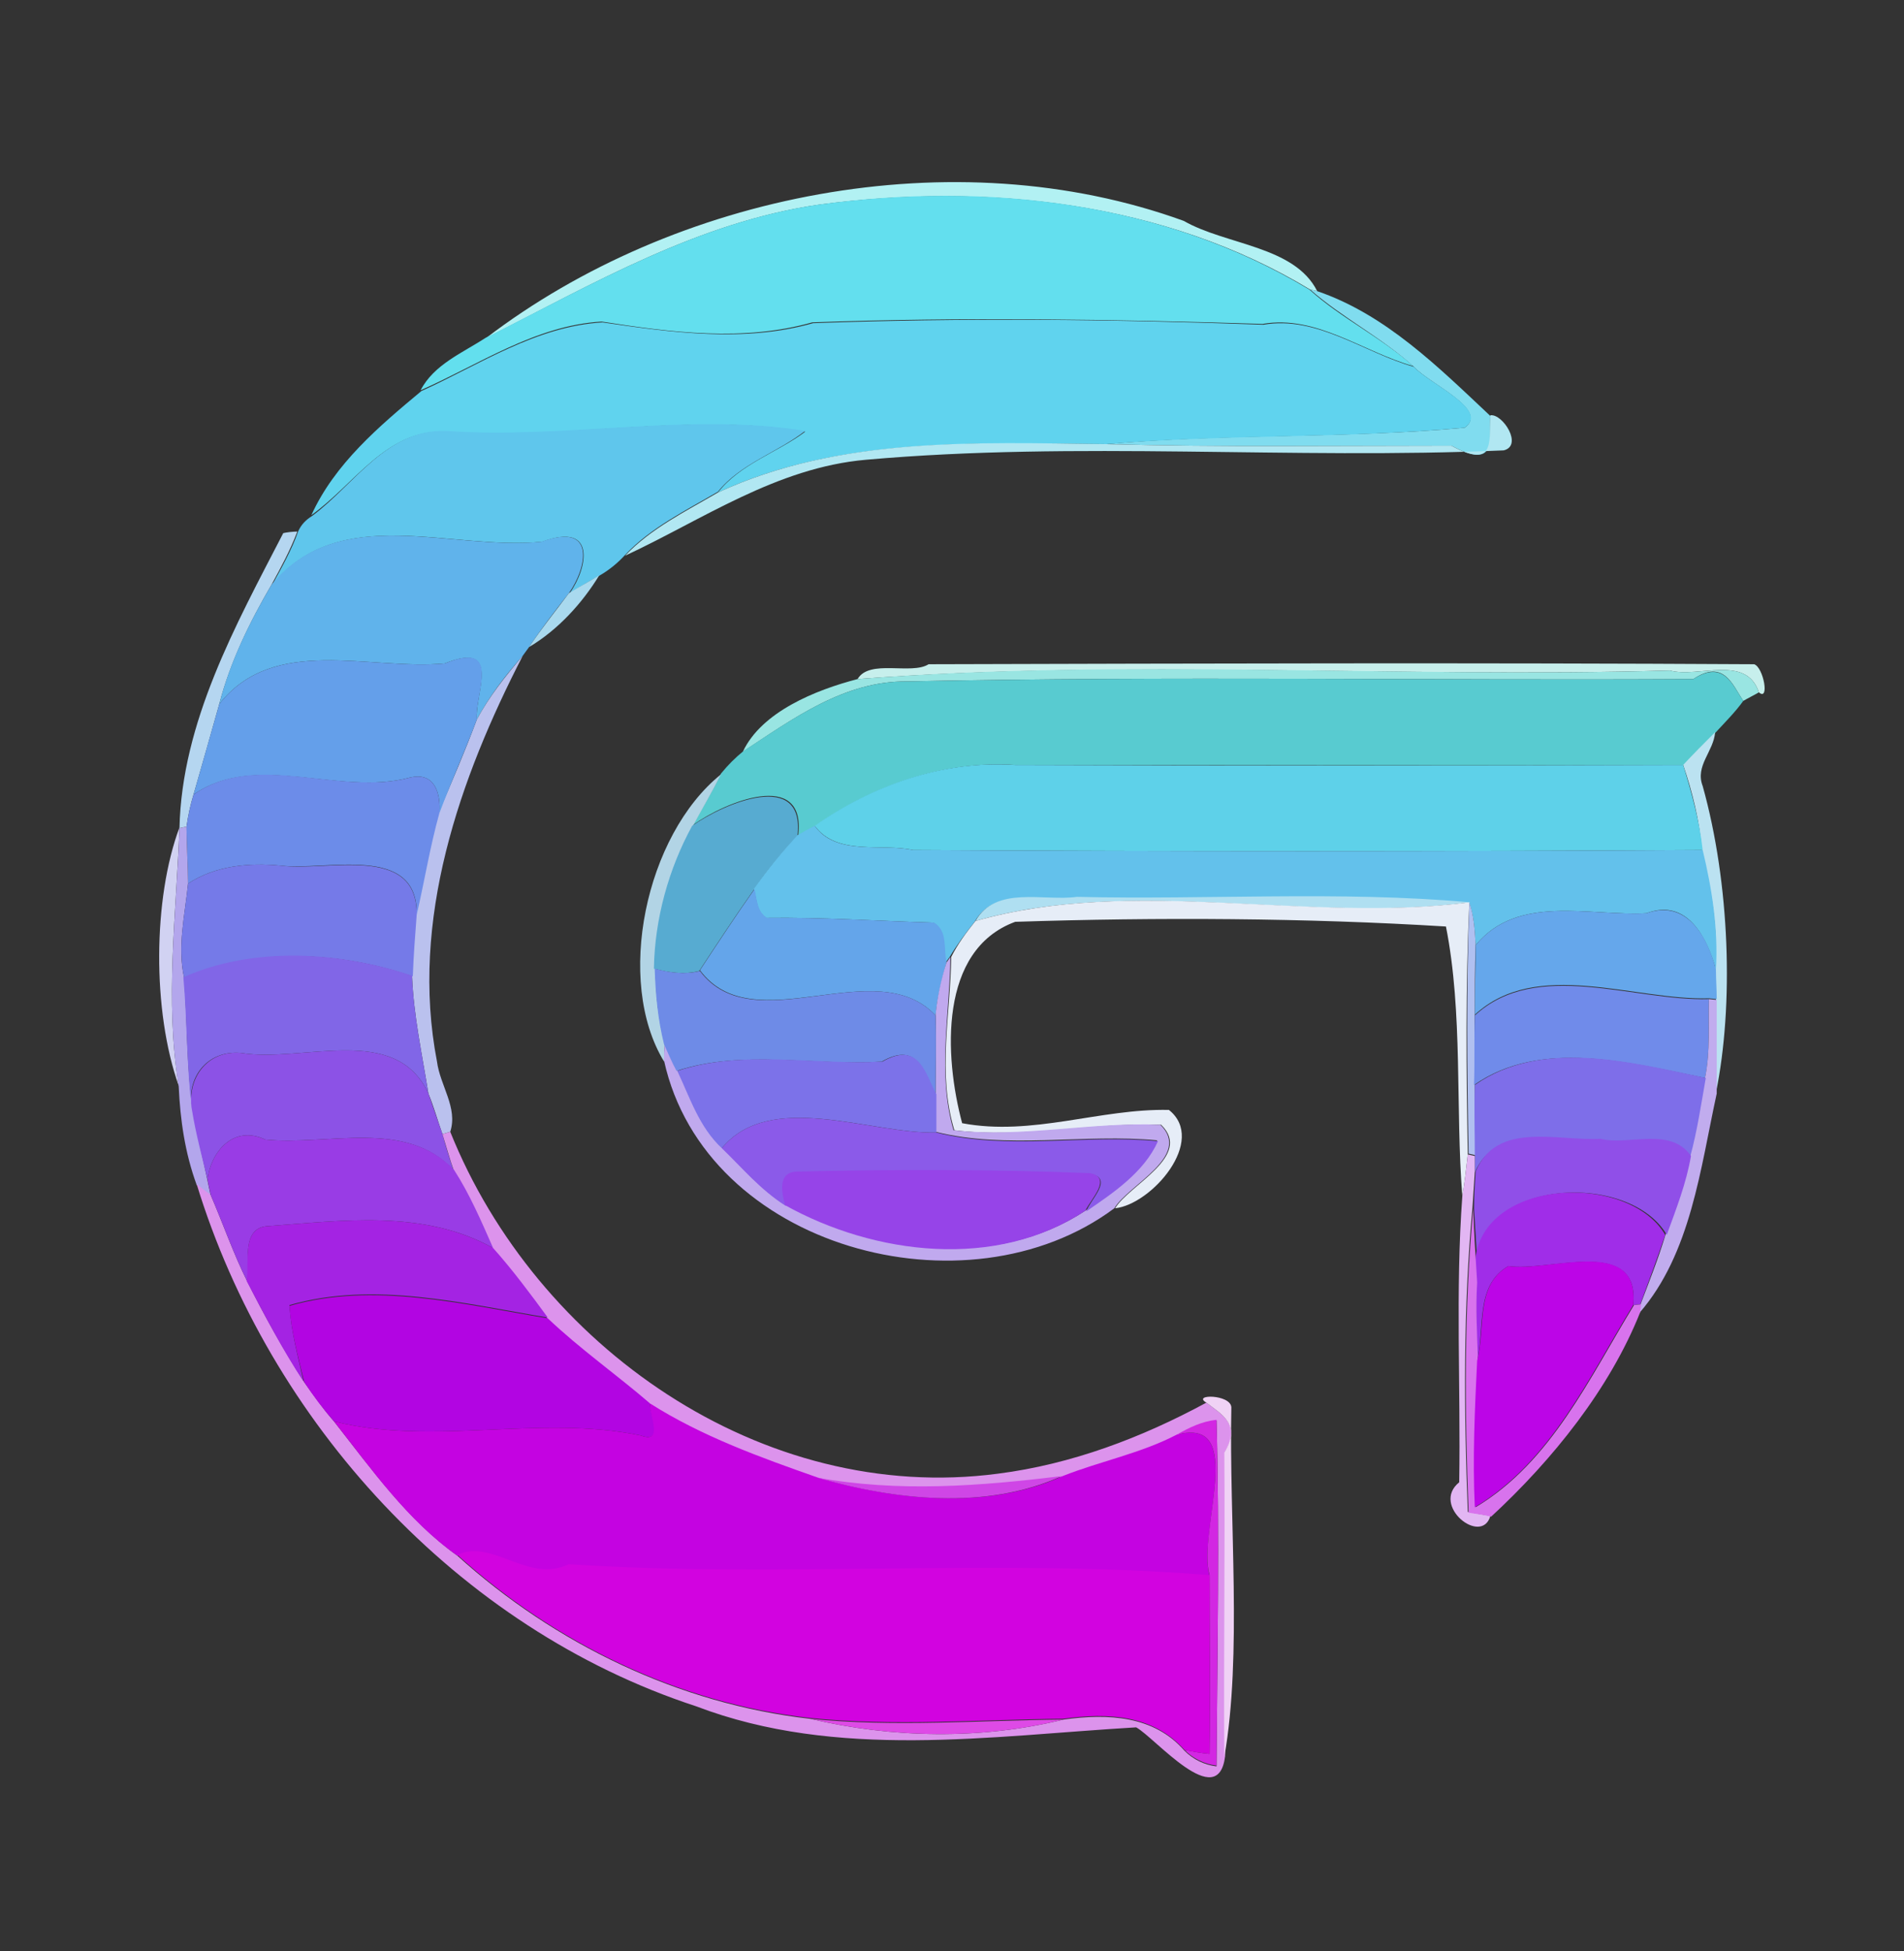 <?xml version="1.0" encoding="utf-8"?>
<!-- Generator: Adobe Illustrator 26.0.3, SVG Export Plug-In . SVG Version: 6.00 Build 0)  -->
<svg version="1.1" id="Layer_1" xmlns="http://www.w3.org/2000/svg" xmlns:xlink="http://www.w3.org/1999/xlink" x="0px" y="0px"
	 viewBox="0 0 244 250" style="enable-background:new 0 0 244 250;" xml:space="preserve">
<rect x="0" y="0" width="244" height="250" fill="#333333" stroke="none"/>
<style type="text/css">
	.st0{fill:#B2F1F3;}
	.st1{fill:#63DFEE;}
	.st2{fill:#80DCEF;}
	.st3{fill:#60D3EE;}
	.st4{fill:#B1E7F2;}
	.st5{fill:#5FC6EC;}
	.st6{fill:#B5D6F0;}
	.st7{fill:#60B3EB;}
	.st8{fill:#A9D9EE;}
	.st9{fill:#BAC1EE;}
	.st10{fill:#649FEA;}
	.st11{fill:#C7EFEC;}
	.st12{fill:#99E5E2;}
	.st13{fill:#58CBD0;}
	.st14{fill:#BBE2F1;}
	.st15{fill:#5ED1E9;}
	.st16{fill:#6C8CE9;}
	.st17{fill:#B2D4E5;}
	.st18{fill:#57ABD1;}
	.st19{fill:#D1D2F2;}
	.st20{fill:#B3A6EC;}
	.st21{fill:#63C1EB;}
	.st22{fill:#757AE8;}
	.st23{fill:#64A5EA;}
	.st24{fill:#AFDFF1;}
	.st25{fill:#E6EDF7;}
	.st26{fill:#B0C0F0;}
	.st27{fill:#65A7EB;}
	.st28{fill:#8166E7;}
	.st29{fill:#C0A9EE;}
	.st30{fill:#6E8BE7;}
	.st31{fill:#708BEA;}
	.st32{fill:#C1ACEE;}
	.st33{fill:#8C52E6;}
	.st34{fill:#7C72E9;}
	.st35{fill:#7E6EE9;}
	.st36{fill:#8B5AE9;}
	.st37{fill:#DC93EC;}
	.st38{fill:#993CE5;}
	.st39{fill:#904FE8;}
	.st40{fill:#E2B6F3;}
	.st41{fill:#9644E8;}
	.st42{fill:#A02DE8;}
	.st43{fill:#D873ED;}
	.st44{fill:#A423E3;}
	.st45{fill:#BC05E7;}
	.st46{fill:#B205E2;}
	.st47{fill:#F0D2F5;}
	.st48{fill:#C403E1;}
	.st49{fill:#D227E2;}
	.st50{fill:#CF46E6;}
	.st51{fill:#D203E0;}
	.st52{fill:#DE4AE6;}
</style>
<g id="_x23_b2f1f3ff">
	<path class="st0" d="M62.3,43.3c24.1-18.4,59.9-25.7,89.4-15c5.4,3.1,14.2,3.2,17.1,9l-0.9-0.2c-18.7-11.3-41.5-13.7-62.8-10.9
		C89.6,28.4,75.9,36.4,62.3,43.3z"/>
</g>
<g id="_x23_63dfeeff">
	<path class="st1" d="M105,26.2c21.4-2.9,44.1-0.4,62.8,10.9c4.1,3.7,9.2,6.1,13.3,9.8c-6.4-1.8-12.4-6.6-19.3-5.4
		c-19.2-0.6-38.5-0.9-57.7-0.2c-8.8,2.5-18.1,1.3-27-0.1c-8.5,0.5-15.7,5.5-23.2,8.8c1.7-3.3,5.4-4.8,8.3-6.7
		C75.9,36.4,89.6,28.4,105,26.2z"/>
</g>
<g id="_x23_80dcefff">
	<path class="st2" d="M167.9,37.1l0.9,0.2c8.8,3,15.6,9.8,22.2,16c-0.2,2.6,1.1,7.1-5,3.8c-14.7,0-29.5,0.2-44.2-0.2
		c15.3-1.4,30.7-0.7,45.9-2.1c3.2-2.3-4.5-5.6-6.5-7.8C177,43.2,172,40.7,167.9,37.1z"/>
</g>
<g id="_x23_60d3eeff">
	<path class="st3" d="M54,50.1c7.5-3.4,14.7-8.3,23.2-8.8c8.9,1.3,18.2,2.6,27,0.1c19.2-0.7,38.5-0.5,57.7,0.2
		c6.9-1.2,12.9,3.6,19.3,5.4c2,2.2,9.8,5.5,6.5,7.8c-15.3,1.4-30.7,0.8-45.9,2.1c-16.8-0.1-34.2-1-49.8,6.2
		c2.9-3.7,7.6-5.1,11.2-7.8c-14.9-2.5-30.8,1.1-46.1,0C49.5,55,45.5,62,39.9,66C42.9,59.4,48.6,54.6,54,50.1z"/>
</g>
<g id="_x23_b1e7f2ff">
	<path class="st4" d="M191,53.2c1.6-0.2,4.2,3.9,1.7,4.5c-27.2,1.2-54.6-1.2-81.7,1.2C99.5,59.9,90,66.6,80.1,71.2
		c3.3-3.5,7.8-5.7,11.9-8.1c15.6-7.2,33-6.4,49.8-6.2c14.7,0.4,29.5,0.2,44.2,0.2C192,60.4,190.7,55.8,191,53.2z"/>
</g>
<g id="_x23_5fc6ecff">
	<path class="st5" d="M57.1,55.2c15.2,1.1,31.1-2.4,46.1,0C99.6,58,94.9,59.4,92,63c-4.1,2.4-8.6,4.6-11.9,8.1c-0.9,1-2,1.9-3.2,2.6
		c-1.3,0.7-2.6,1.5-3.9,2.3c2.3-3.2,3.5-9.2-3.5-6.6c-11.6,1.2-25.9-5.1-34.6,5.5c1.2-2.2,2.5-4.5,3.3-6.8c0.4-0.9,1-1.5,1.8-2
		C45.5,62,49.5,55,57.1,55.2z"/>
</g>
<g id="_x23_b5d6f0ff">
	<path class="st6" d="M36.3,68.3c0.4-0.1,1.3-0.2,1.8-0.2c-0.9,2.4-2.1,4.6-3.3,6.8c-2.8,4.8-5.3,9.9-6.7,15.3
		c-1.1,3.9-2.2,7.8-3.3,11.6c-0.4,1.3-0.7,2.7-0.9,4.1l-0.9,0.2C23.3,92.5,30.2,80.1,36.3,68.3z"/>
</g>
<g id="_x23_60b3ebff">
	<path class="st7" d="M34.8,74.9c8.7-10.6,23-4.3,34.6-5.5c7.1-2.6,5.8,3.4,3.5,6.6c-1.8,2.3-3.5,4.5-5.1,6.9
		c-0.2,0.3-0.6,0.8-0.8,1.1c-2.2,2.5-4.3,5.2-5.9,8.2c-0.3-3.2,3.3-10.2-4.1-7.2c-9.7,0.9-21.9-3.7-28.9,5.2
		C29.5,84.7,32,79.7,34.8,74.9z"/>
</g>
<g id="_x23_a9d9eeff">
	<path class="st8" d="M72.9,76c1.3-0.8,2.6-1.5,3.9-2.3c-2.2,3.6-5.3,7-9,9.2C69.4,80.5,71.2,78.3,72.9,76z"/>
</g>
<g id="_x23_bac1eeff">
	<path class="st9" d="M61.1,92.2c1.6-3,3.7-5.6,5.9-8.2c-8.1,15.7-14.5,33.9-11,52c0.4,3.1,2.7,5.9,1.7,9l-1,0.3
		c-0.6-1.7-1.1-3.5-1.8-5.2c-0.8-5-1.9-10-2.1-15.1c0.1-2.6,0.3-5.3,0.5-7.9c1-4.3,1.8-8.7,2.9-13C57.9,100.2,59.6,96.2,61.1,92.2z"
		/>
</g>
<g id="_x23_649feaff">
	<path class="st10" d="M28.1,90.2c7-8.9,19.2-4.3,28.9-5.2c7.5-3.1,3.8,4,4.1,7.2c-1.5,4-3.3,8-4.8,12c0.2-2.6-0.6-5.3-3.7-4.6
		c-9.1,2.5-19.7-3.4-27.8,2.2C25.9,97.9,27,94.1,28.1,90.2z"/>
</g>
<g id="_x23_c7efecff">
	<path class="st11" d="M109.9,87c1.5-2.6,6.9-0.5,9.1-1.9c35.3-0.1,70.5-0.2,105.8,0c1.2,0.4,2,4.8,0.6,3.6
		c-1.6-4.9-7.8-1.8-11.4-2.8C179.3,86.9,144.5,84.4,109.9,87z"/>
</g>
<g id="_x23_99e5e2ff">
	<path class="st12" d="M109.9,87c34.6-2.7,69.4-0.1,104.1-1.1c3.6,1,9.8-2.1,11.4,2.8c-0.5,0.3-1.5,0.8-2,1.1
		c-1.4-2.1-2.5-5.4-6.4-2.8c-33.6,0.2-67.1-0.4-100.7,0.3c-8.1-0.1-14.7,4.8-21.1,9C97.6,91.2,104.5,88.4,109.9,87z"/>
</g>
<g id="_x23_58cbd0ff">
	<path class="st13" d="M116.3,87.3c33.6-0.7,67.1-0.1,100.7-0.3c3.9-2.5,5,0.7,6.4,2.8c-1,1.4-2.3,2.7-3.5,4
		c-1.4,1.4-2.8,2.8-4.1,4.2c-28.6,0.1-57.2,0-85.7,0c-9.1-0.6-18.2,2.6-25.6,7.8c-0.7,0.4-1.4,0.8-2.2,1.2c1-8.6-9.5-4.2-13.5-1.3
		c1.2-2.2,2.5-4.3,3.6-6.6c0.9-1.1,1.8-2,2.9-2.9C101.6,92.1,108.2,87.2,116.3,87.3z"/>
</g>
<g id="_x23_bbe2f1ff">
	<path class="st14" d="M215.7,98c1.3-1.4,2.7-2.8,4.1-4.2c-0.2,2.5-2.6,4.3-1.6,6.9c3.5,12.5,4,28.1,1.7,39.3c0-4,0.1-8,0-12
		c0-1.3,0-2.5-0.1-3.8c0.4-5.2-0.5-10.3-1.7-15.3C217.8,105.2,216.9,101.5,215.7,98z"/>
</g>
<g id="_x23_5ed1e9ff">
	<path class="st15" d="M104.4,105.8c7.4-5.2,16.4-8.4,25.6-7.8c28.6,0.1,57.1,0.1,85.7,0c1.1,3.6,2.1,7.2,2.5,10.9
		c-33.7,0.2-67.5,0.2-101.2,0C112.9,108,107.3,109.7,104.4,105.8z"/>
</g>
<g id="_x23_6c8ce9ff">
	<path class="st16" d="M24.8,101.8c8.1-5.7,18.7,0.3,27.8-2.2c3.1-0.7,3.9,2,3.7,4.6c-1.2,4.3-1.9,8.7-2.9,13
		c0.2-9.2-11.6-5.6-17.4-6.3c-4.1-0.4-8.4,0-11.9,2.3c0-1.8-0.2-5.5-0.2-7.3C24.1,104.5,24.4,103.1,24.8,101.8z"/>
</g>
<g id="_x23_b2d4e5ff">
	<path class="st17" d="M85.1,136c-6.3-10.3-2.4-29,7.3-36.8c-1.1,2.2-2.4,4.4-3.6,6.6c-3.1,5.6-4.8,11.9-4.8,18.3
		c0,3.3,0.4,6.6,1.2,9.8C85.1,134.4,85.1,135.4,85.1,136z"/>
</g>
<g id="_x23_57abd1ff">
	<path class="st18" d="M88.7,105.8c4.1-2.9,14.5-7.3,13.5,1.3c-2,2.2-4,4.4-5.6,6.9c-2.4,3.4-4.7,6.9-7,10.4
		c-1.9,0.5-3.9,0.2-5.8-0.3C83.9,117.7,85.7,111.3,88.7,105.8z"/>
</g>
<g id="_x23_d1d2f2ff">
	<path class="st19" d="M22.9,139.1c-3.4-9.6-3.3-24,0.1-33.1C22.6,117.1,21.1,128.1,22.9,139.1z"/>
</g>
<g id="_x23_b3a6ecff">
	<path class="st20" d="M23,106.1l0.9-0.2c0,1.8,0.2,5.5,0.2,7.3c-0.4,4-1.4,8.1-0.5,12.1c0.4,5.7,0.3,11.4,1.1,17c0.5,3,1.3,6,1.9,9
		c0.1,0.5,0.3,1.4,0.4,1.9c-0.4-0.3-1.3-1-1.8-1.4c-1.5-4.1-2.1-8.3-2.3-12.6C21.1,128.1,22.6,117.1,23,106.1z"/>
</g>
<g id="_x23_63c1ebff">
	<path class="st21" d="M102.2,107c0.7-0.4,1.4-0.8,2.2-1.2c2.8,3.9,8.5,2.2,12.6,3.1c33.7,0.2,67.5,0.2,101.2,0
		c1.2,5,2,10.1,1.7,15.3c-1.1-3.9-3.6-9.2-8.9-7.2c-7.3,0.4-16.5-2.5-21.9,4.1c-0.1-1.8-0.2-3.7-0.8-5.4
		c-16.7-1.4-33.6-0.2-50.4-0.7c-4.2,0.6-10.4-1.5-13,3.1c-1.2,1.5-2.3,3-3.2,4.5l-0.5,0.7c-0.4-1.7,0.2-4-1.6-5.1
		c-7.1-0.2-14.3-0.7-21.4-0.6c-1.3-0.8-1.2-2.4-1.6-3.7C98.3,111.4,100.2,109.2,102.2,107z"/>
</g>
<g id="_x23_757ae8ff">
	<path class="st22" d="M24.1,113.2c3.5-2.3,7.8-2.7,11.9-2.3c5.8,0.8,17.5-2.9,17.4,6.3c-0.2,2.6-0.4,5.2-0.5,7.9
		c-9.2-3.2-20.3-3.8-29.3,0.2C22.7,121.2,23.7,117.2,24.1,113.2z"/>
</g>
<g id="_x23_64a5eaff">
	<path class="st23" d="M89.7,124.3c2.3-3.5,4.6-7,7-10.4c0.3,1.3,0.3,2.9,1.6,3.7c7.2-0.1,14.3,0.4,21.4,0.6
		c1.8,1.1,1.2,3.4,1.6,5.1c-0.6,2.2-1.2,4.5-1.4,6.8C112.2,121.9,96.6,133.6,89.7,124.3z"/>
</g>
<g id="_x23_afdff1ff">
	<path class="st24" d="M125,118c2.6-4.6,8.8-2.5,13-3.1c16.8,0.4,33.6-0.8,50.4,0.7C167.5,118.4,145.3,112.2,125,118z"/>
</g>
<g id="_x23_e6edf7ff">
	<path class="st25" d="M125,118c20.3-5.8,42.5,0.3,63.3-2.4c-0.5,10.8-0.4,21.5-0.2,32.3c-0.2,1.8-0.4,3.6-0.7,5.4
		c-0.9-11.4,0.1-23.5-2.1-34.6c-17.9-1.1-36.9-1.2-55.2-0.6c-9.8,3.6-9.1,17.2-6.8,25.8c9,1.7,17.7-1.9,26.5-1.7
		c4.9,3.9-2.2,12.1-6.9,12.6c1.8-3,10-6.7,5.9-10.7c-8.9-0.3-17.7,1.8-26.5,0.7c-2.2-7.3-0.5-14.8-0.4-22.2
		C122.7,121,123.8,119.5,125,118z"/>
</g>
<g id="_x23_b0c0f0ff">
	<path class="st26" d="M188.3,115.6c0.6,1.8,0.7,3.6,0.8,5.4c-0.1,3-0.1,6-0.1,9c-0.1,2.9,0,5.9,0,8.9c0,3,0.1,6.1,0.1,9.1l-0.9-0.2
		C188,137.2,187.9,126.4,188.3,115.6z"/>
</g>
<g id="_x23_65a7ebff">
	<path class="st27" d="M189.1,121.1c5.4-6.6,14.6-3.7,21.9-4.1c5.3-1.9,7.9,3.3,8.9,7.2c0,1.3,0.1,2.6,0.1,3.8l-1-0.1
		c-9.6,0.3-22.1-5.2-30,2.1C189,127.1,189.1,124.1,189.1,121.1z"/>
</g>
<g id="_x23_8166e7ff">
	<path class="st28" d="M23.5,125.2c9-4,20.1-3.3,29.3-0.2c0.2,5.1,1.3,10.1,2.1,15.1c-4.2-9.1-16.1-3.9-24-5.2
		c-4.4-0.4-7.1,3.2-6.3,7.3C23.9,136.6,24,130.9,23.5,125.2z"/>
</g>
<g id="_x23_c0a9eeff">
	<path class="st29" d="M121.3,123.3l0.5-0.7c-0.1,7.4-1.7,15,0.4,22.2c8.8,1,17.7-1.1,26.5-0.7c4.1,4-4.1,7.7-5.9,10.7
		c-18.9,14.1-52.4,5.1-57.7-18.9c0-0.5,0-1.6,0.1-2.2c0.5,1.1,1.1,2.3,1.6,3.4c1.7,3.4,2.9,7.2,5.7,9.9c2.6,2.5,5,5.4,8.1,7.3
		c11.5,6.4,27.1,8.3,38.5,0.8c3.5-2.4,7.4-5,9.2-9c-9.4-0.9-19.2,1.2-28.4-1.1c0-1.6,0-3.3,0-4.9c0-3.4,0.1-6.7,0-10.1
		C120.1,127.8,120.6,125.5,121.3,123.3z"/>
</g>
<g id="_x23_6e8be7ff">
	<path class="st30" d="M83.9,124.1c1.9,0.5,3.8,0.8,5.8,0.3c6.9,9.2,22.5-2.5,30.2,5.7c0.1,3.4,0,6.7,0,10.1
		c-1.4-2.6-2.2-6.9-6.9-4.2c-8.7,0.6-17.8-1.6-26.3,1.2c-0.6-1.1-1.1-2.3-1.6-3.4C84.3,130.6,84,127.3,83.9,124.1z"/>
</g>
<g id="_x23_708beaff">
	<path class="st31" d="M189,130.1c7.9-7.3,20.4-1.8,30-2.1c-0.1,3.4,0.2,6.8-0.5,10.1c-9.5-1.9-21-5.1-29.6,0.9
		C189,136,188.9,133.1,189,130.1z"/>
</g>
<g id="_x23_c1aceeff">
	<path class="st32" d="M219,128l1,0.1c0,4,0,8,0,12c-2.1,9.6-3.3,20.5-9.9,28.1l0.1-1c1.1-2.9,2.3-5.9,3.2-8.9
		c1.2-3.3,2.5-6.6,3.1-10.1c0.8-3.3,1.4-6.7,2-10.1C219.2,134.7,218.9,131.3,219,128z"/>
</g>
<g id="_x23_8c52e6ff">
	<path class="st33" d="M24.6,142.2c-0.7-4.1,2-7.7,6.3-7.3c7.9,1.3,19.8-3.9,24,5.2c0.6,1.7,1.2,3.5,1.8,5.2
		c0.4,1.5,0.9,3.1,1.4,4.6C52,143.3,42,146.8,34,146c-4.2-2-7.1,1.8-7.4,5.2C25.9,148.2,25.1,145.3,24.6,142.2z"/>
</g>
<g id="_x23_7c72e9ff">
	<path class="st34" d="M86.8,137.2c8.4-2.8,17.6-0.7,26.3-1.2c4.7-2.7,5.5,1.6,6.9,4.2c0,1.6,0,3.3,0,4.9c-8.4,0.2-21.3-5.5-27.5,2
		C89.6,144.4,88.4,140.6,86.8,137.2z"/>
</g>
<g id="_x23_7e6ee9ff">
	<path class="st35" d="M189,139c8.6-6,20.1-2.9,29.6-0.9c-0.6,3.4-1.1,6.8-2,10.1c-2.6-3.8-7.9-1.3-11.6-2.2
		c-5.5,0.3-13.2-2.2-16,4.2c0-0.5,0-1.5,0-2C189,145.1,188.9,142,189,139z"/>
</g>
<g id="_x23_8b5ae9ff">
	<path class="st36" d="M92.5,147.1c6.2-7.5,19-1.8,27.5-2c9.2,2.3,19,0.2,28.4,1.1c-1.8,4-5.7,6.6-9.2,9c0.6-1.6,3.5-4.2,0.6-4.8
		c-12.5-0.5-25.1-0.5-37.6-0.2c-2.5,0-1.9,2.6-1.5,4.3C97.4,152.4,95.1,149.6,92.5,147.1z"/>
</g>
<g id="_x23_dc93ecff">
	<path class="st37" d="M56.7,145.3l1-0.3c11,27.4,39.9,47.8,70.2,43.8c9.4-1.2,18.4-4.6,26.7-9.1c1.9,1.5,4.5,2.7,2.4,6.3
		c0.1,13,0,26,0,39c-0.9,7.3-9-2.4-11.4-3.7c-18.7,1.1-38.3,4.2-56.4-2.7c-30.6-10-54.7-36.5-64-66.9c0.4,0.3,1.3,1,1.8,1.4
		c1.6,3.7,2.9,7.5,4.7,11.1c2.2,4.4,4.6,8.7,7.3,12.9c1.2,1.7,2.4,3.4,3.8,5c4.8,6.1,9.4,12.6,15.8,17.2
		c12.5,11.3,28.4,19,45.2,20.9c10.6,2.5,21.9,2.7,32.5,0.1c5.7-0.8,11.6-0.5,15.5,4c1.1,1.1,2.5,1.8,4.1,2c0.1-14.8,0.4-29.6,0-44.3
		c-1.9,0.2-3.5,1.1-5.1,1.9c-4.6,2.4-9.8,3.4-14.6,5.3c-10.5,1.3-21,2.1-31.4,0.2c-7.4-2.6-14.8-5.3-21.5-9.5
		c-4.3-3.7-9-7-13.1-10.9c-2.2-3.1-4.5-6.1-7-8.9c-1.6-3.4-3-6.9-5-10C57.6,148.4,57.2,146.9,56.7,145.3z"/>
</g>
<g id="_x23_993ce5ff">
	<path class="st38" d="M26.6,151.2c0.3-3.4,3.2-7.2,7.4-5.2c8,0.8,18-2.7,24.2,3.9c2,3.1,3.5,6.6,5,10c-8.9-5-19.4-3.5-29.1-2.8
		c-3.2,0.4-2.1,4.7-2.4,7.1c-1.8-3.6-3.1-7.4-4.7-11.1C26.9,152.6,26.7,151.7,26.6,151.2z"/>
</g>
<g id="_x23_904fe8ff">
	<path class="st39" d="M189.1,150.1c2.7-6.5,10.4-3.9,16-4.2c3.6,0.9,9-1.6,11.6,2.2c-0.6,3.5-1.9,6.8-3.1,10.1
		c-5.1-8.7-26.6-7.1-24.2,6.1c-0.1-3.2-0.3-6.3-0.5-9.5C188.9,153.2,189,151.7,189.1,150.1z"/>
</g>
<g id="_x23_e2b6f3ff">
	<path class="st40" d="M188.1,147.9l0.9,0.2c0,0.5,0,1.5,0,2c-0.1,1.5-0.2,3.1-0.3,4.6c-1.2,12.9-1.1,26-0.6,39
		c0.7,0.1,2.1,0.4,2.9,0.5c-1.1,3.9-7.7-1.3-4-4.3c0.2-12.2-0.5-24.5,0.4-36.7C187.7,151.5,187.9,149.7,188.1,147.9z"/>
</g>
<g id="_x23_9644e8ff">
	<path class="st41" d="M100.6,154.4c-0.4-1.6-1-4.2,1.5-4.3c12.5-0.3,25.1-0.3,37.6,0.2c2.9,0.6,0.1,3.3-0.6,4.8
		C127.7,162.7,112.1,160.8,100.6,154.4z"/>
</g>
<g id="_x23_a02de8ff">
	<path class="st42" d="M189.2,164.3c-2.4-13.2,19.1-14.8,24.2-6.1c-1,3-2.1,5.9-3.2,8.9l-0.9,0.1c0.9-8.9-10.8-4.2-16-5
		c-4.3,2.5-3,7.9-4,12.1C189.2,170.9,189.1,167.6,189.2,164.3z"/>
</g>
<g id="_x23_d873edff">
	<path class="st43" d="M188.2,193.8c-0.5-13-0.6-26.1,0.6-39c0.1,3.2,0.3,6.3,0.5,9.5c-0.2,3.3,0,6.7,0.1,10
		c-0.2,6.3-0.5,12.5-0.3,18.8c9.7-5.8,14.6-16.6,20.3-25.9l0.9-0.1l-0.1,1c-3.9,9.8-11.2,18.9-19.1,26.2
		C190.3,194.1,188.9,193.9,188.2,193.8z"/>
</g>
<g id="_x23_a423e3ff">
	<path class="st44" d="M34.1,157.1c9.7-0.7,20.2-2.2,29.1,2.8c2.5,2.8,4.8,5.9,7,8.9c-10.8-1.8-22.3-4.7-33.1-1.6
		c0.2,3.4,1.1,6.6,1.8,9.8c-2.7-4.1-5-8.5-7.3-12.9C32,161.8,30.9,157.5,34.1,157.1z"/>
</g>
<g id="_x23_bc05e7ff">
	<path class="st45" d="M193.3,162.2c5.2,0.8,16.9-4,16,5c-5.7,9.3-10.6,20.1-20.3,25.9c-0.3-6.3,0-12.6,0.3-18.8
		C190.4,170.1,189,164.7,193.3,162.2z"/>
</g>
<g id="_x23_b205e2ff">
	<path class="st46" d="M37.1,167.3c10.7-3.1,22.3-0.2,33.1,1.6c4.1,3.9,8.8,7.2,13.1,10.9c0,1.6,1.9,5.2-1.2,4.1
		c-13.1-2.7-26.5,1.4-39.3-1.8c-1.4-1.6-2.6-3.2-3.8-5C38.2,173.8,37.3,170.6,37.1,167.3z"/>
</g>
<g id="_x23_f0d2f5ff">
	<path class="st47" d="M154.6,179.7c-1.9-1.1,3.1-1.1,3.2,0.6c-0.3,14.6,1.4,31.7-0.9,44.8c-0.1-13,0.1-26,0-39
		C159.1,182.4,156.5,181.2,154.6,179.7z"/>
</g>
<g id="_x23_c403e1ff">
	<path class="st48" d="M83.3,179.8c6.6,4.2,14.1,6.9,21.5,9.5c10,2.9,21.7,4.2,31.4-0.2c4.8-1.9,10-2.9,14.6-5.3
		c9.1-2.4,2.6,12.4,4.2,18.1c-27.3-2.2-54.8,0.4-82.1-1.4c-5.3,2.6-9.7-3.3-14.3-1.2c-6.4-4.5-11-11.1-15.8-17.2
		c12.8,3.2,26.2-0.9,39.3,1.8C85.1,185,83.2,181.4,83.3,179.8z"/>
</g>
<g id="_x23_d227e2ff">
	<path class="st49" d="M150.8,183.8c1.6-0.9,3.2-1.7,5.1-1.9c0.4,14.8,0.1,29.6,0,44.3c-1.6-0.2-3-0.9-4.1-2
		c1.1,0.2,2.1,0.4,3.2,0.5c0.1-7.6,0-15.3,0-22.9C153.4,196.1,159.9,181.4,150.8,183.8z"/>
</g>
<g id="_x23_cf46e6ff">
	<path class="st50" d="M104.7,189.3c10.4,1.9,20.9,1.1,31.4-0.2C126.4,193.5,114.7,192.2,104.7,189.3z"/>
</g>
<g id="_x23_d203e0ff">
	<path class="st51" d="M58.6,199.2c4.6-2.1,9,3.7,14.3,1.2c27.3,1.8,54.8-0.8,82.1,1.4c0,7.6,0.1,15.3,0,22.9
		c-1.1-0.1-2.2-0.3-3.2-0.5c-4-4.5-9.8-4.8-15.5-4c-10.8,0.1-21.7,1-32.5-0.1C86.9,218.2,71.1,210.5,58.6,199.2z"/>
</g>
<g id="_x23_de4ae6ff">
	<path class="st52" d="M103.8,220.2c10.8,1.1,21.7,0.2,32.5,0.1C125.7,222.9,114.4,222.7,103.8,220.2z"/>
</g>
</svg>

